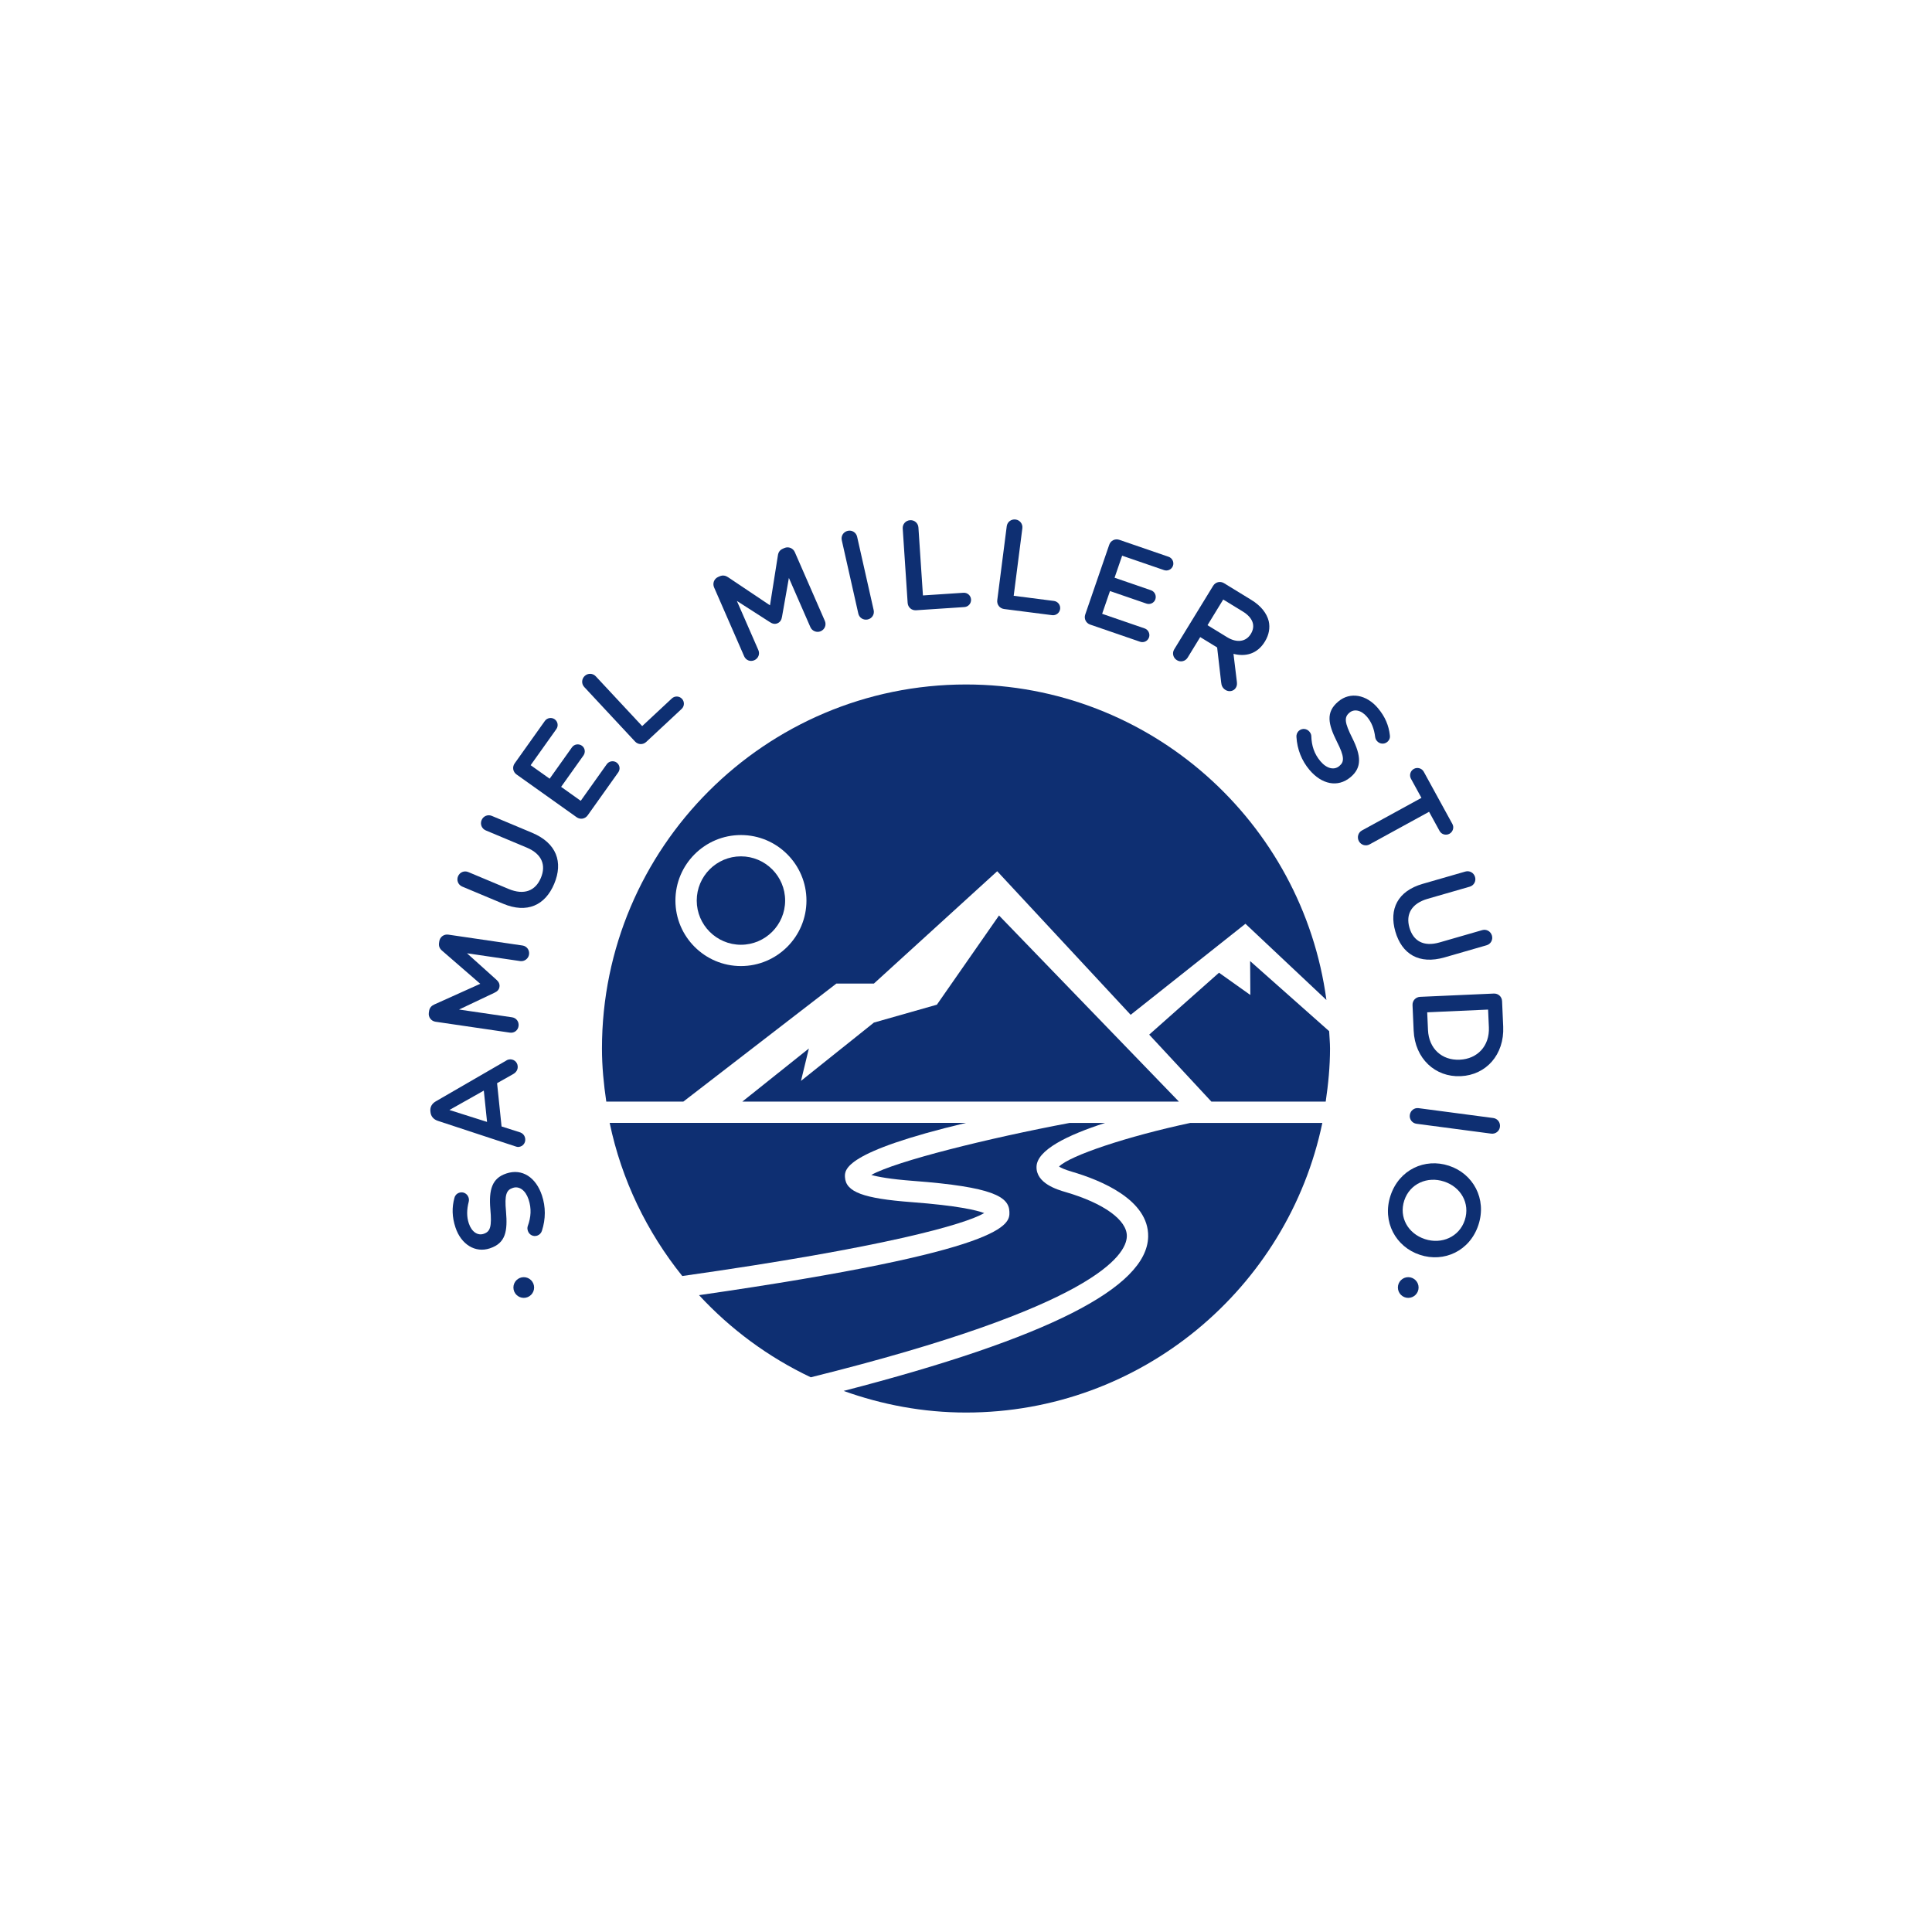 <?xml version="1.0" encoding="utf-8"?>
<!-- Generator: Adobe Illustrator 24.0.1, SVG Export Plug-In . SVG Version: 6.00 Build 0)  -->
<svg version="1.1" id="Layer_1" xmlns="http://www.w3.org/2000/svg" xmlns:xlink="http://www.w3.org/1999/xlink" x="0px" y="0px"
	 viewBox="0 0 2000 2000" style="enable-background:new 0 0 2000 2000;" xml:space="preserve">
<style type="text/css">
	.st0{display:none;fill:#FFFFFF;stroke:#000000;stroke-miterlimit:10;}
	.st1{fill:#0E2F72;}
</style>
<rect class="st0" width="2000" height="2000"/>
<g>
	<path class="st1" d="M524.22,1214.77l-0.25,0.09c-14.58,4.86-18.05,16.64-16.37,36.76c1.64,18.31-0.03,23.33-6.81,25.6l-0.26,0.09
		c-5.78,1.93-12.2-1.8-15.21-10.85c-2.31-6.91-2.22-14.2-0.09-22.46c0.33-1.51,0.29-2.89-0.22-4.4c-1.34-4.02-5.57-6.24-9.6-4.9
		c-3.02,1-4.6,3.35-5.02,5.44c-2.64,9.68-2.55,19.57,1.14,30.63c5.83,17.47,20.45,26.56,35.54,21.52l0.25-0.09
		c16.22-5.41,18.22-17.81,16.5-38.05c-1.68-17.6,0.54-22.24,6.83-24.35l0.25-0.09c6.53-2.18,13.07,2.34,16.26,11.89
		c3.19,9.55,2.52,18.44-0.83,27.66c-0.41,1.26-0.58,2.85,0.13,4.99c1.35,4.02,5.58,6.23,9.6,4.89c2.51-0.84,4.24-2.81,4.91-4.99
		c4.01-12.24,4.01-24.8,0.02-36.74C554.81,1218.96,540.68,1209.28,524.22,1214.77z"/>
	<path class="st1" d="M536.98,1187.3c4.22-0.44,7.17-4.08,6.74-8.29c-0.36-3.43-2.49-6.01-5.92-6.98l-18.59-5.93l-4.64-44.8
		l16.47-9.29c3.28-1.8,5.24-4.67,4.85-8.49c-0.45-4.36-4.22-7.29-8.57-6.84c-1.05,0.11-2.21,0.5-3.33,1.27l-72.85,42.17
		c-3.89,2.27-6.07,5.69-5.6,10.3l0.09,0.8c0.47,4.6,3.32,7.64,7.59,9.07l79.96,26.33C534.57,1187.15,535.8,1187.42,536.98,1187.3z
		 M465.24,1149.06l35.6-20.07l3.36,32.41L465.24,1149.06z"/>
	<path class="st1" d="M527.79,1068.97c4.45,0.66,8.36-2.25,9.01-6.72c0.66-4.45-2.23-8.49-6.7-9.14l-54.91-8.04l36.68-17.39
		c2.88-1.32,4.76-3.18,5.17-6.07c0.44-3.01-0.82-5.34-3.19-7.43l-30.4-27.34l55.05,8.07c4.32,0.64,8.53-2.5,9.17-6.83
		c0.68-4.58-2.35-8.65-6.8-9.29l-76.81-11.26c-4.45-0.66-8.64,2.35-9.32,6.93l-0.25,1.7c-0.47,3.28,0.61,5.84,3.12,7.96l39.56,34.31
		l-47.58,21.41c-2.73,1.21-4.91,3.3-5.42,6.84l-0.25,1.7c-0.68,4.59,2.48,8.67,6.93,9.32L527.79,1068.97z"/>
	<path class="st1" d="M550.8,862.07l-41.65-17.46c-4.15-1.75-8.83,0.17-10.58,4.32c-1.79,4.27,0.13,8.95,4.28,10.7l42.38,17.77
		c15.75,6.61,20.26,18.13,14.67,31.43c-5.63,13.44-17.49,18.09-33.37,11.43l-41.77-17.51c-4.15-1.75-8.83,0.17-10.58,4.32
		c-1.79,4.27,0.13,8.96,4.28,10.7l42.38,17.77c24.79,10.4,43.56,1.61,52.87-20.62C583.11,892.57,576.33,872.78,550.8,862.07z"/>
	<path class="st1" d="M608.36,844.04l31.66-44.5c2.3-3.23,1.63-7.78-1.71-10.17c-3.25-2.3-7.86-1.52-10.17,1.71L601.17,829
		l-20.3-14.45l23.13-32.5c2.3-3.25,1.63-7.78-1.61-10.09c-3.35-2.38-7.97-1.6-10.27,1.64l-23.13,32.51l-19.66-13.98l26.59-37.36
		c2.3-3.25,1.63-7.78-1.71-10.17c-3.25-2.31-7.86-1.53-10.17,1.71l-31.27,43.95c-2.68,3.78-1.84,8.76,1.93,11.46l62.2,44.25
		C600.69,848.66,605.68,847.82,608.36,844.04z"/>
	<path class="st1" d="M657.38,767.61c3.16,3.4,8.22,3.57,11.61,0.41l36.62-34.14c3-2.79,3.16-7.47,0.37-10.48
		c-2.8-3-7.48-3.17-10.48-0.37l-30.71,28.63l-48.04-51.54c-3.07-3.29-8.12-3.47-11.42-0.4c-3.39,3.16-3.57,8.22-0.49,11.5
		L657.38,767.61z"/>
	<path class="st1" d="M770.35,679.38c1.81,4.13,6.34,5.91,10.47,4.11c4.13-1.8,6.04-6.39,4.23-10.52l-22.23-50.89l34.18,21.95
		c2.64,1.74,5.23,2.34,7.89,1.17c2.79-1.22,4.11-3.53,4.63-6.64l7.13-40.29l22.29,51.01c1.76,4.01,6.64,5.93,10.65,4.17
		c4.25-1.85,6.09-6.57,4.29-10.7l-31.09-71.18c-1.81-4.13-6.58-6.09-10.83-4.24l-1.57,0.69c-3.04,1.33-4.65,3.61-5.11,6.86
		l-8.2,51.75l-43.38-29.08c-2.46-1.67-5.39-2.42-8.67-0.98l-1.58,0.69c-4.25,1.85-6.04,6.68-4.24,10.81L770.35,679.38z"/>
	<path class="st1" d="M898.32,641.26c4.39-0.99,7.1-5.26,6.1-9.66l-17.13-75.98c-0.99-4.39-5.27-7.09-9.66-6.1
		c-4.53,1.02-7.22,5.29-6.23,9.69l17.13,75.98C889.53,639.57,893.81,642.28,898.32,641.26z"/>
	<path class="st1" d="M948.32,631.74l50-3.31c4.1-0.27,7.18-3.8,6.91-7.89c-0.27-4.1-3.8-7.19-7.89-6.91l-41.92,2.77l-4.67-70.35
		c-0.29-4.5-4.1-7.83-8.59-7.54c-4.64,0.31-7.97,4.12-7.67,8.61l5.1,76.96C939.89,628.72,943.69,632.05,948.32,631.74z"/>
	<path class="st1" d="M1039.47,630.46l49.67,6.36c4.07,0.53,7.78-2.34,8.3-6.42c0.53-4.08-2.34-7.77-6.41-8.3l-41.65-5.34
		l8.96-69.91c0.57-4.46-2.53-8.47-6.99-9.05c-4.59-0.58-8.6,2.51-9.18,6.98l-9.8,76.48
		C1031.78,625.87,1034.88,629.87,1039.47,630.46z"/>
	<path class="st1" d="M1128.55,646.57l51.65,17.77c3.75,1.29,7.92-0.64,9.26-4.52c1.29-3.76-0.77-7.98-4.52-9.27l-44-15.14
		l8.11-23.56l37.73,12.98c3.76,1.29,7.94-0.64,9.23-4.4c1.34-3.88-0.72-8.1-4.49-9.39l-37.73-12.98l7.85-22.81l43.36,14.92
		c3.76,1.29,7.94-0.64,9.27-4.52c1.29-3.76-0.77-7.98-4.53-9.27l-51.01-17.55c-4.39-1.51-8.94,0.71-10.45,5.1l-24.84,72.2
		C1121.94,640.51,1124.17,645.06,1128.55,646.57z"/>
	<path class="st1" d="M1229.45,680.76l13.01-21.25l17.52,10.73l4.19,36.3c0.27,3.12,1.4,5.83,4.57,7.77
		c3.38,2.07,8.26,1.48,10.61-2.36c1.32-2.15,1.32-4.17,0.99-6.7l-3.44-28.39c12.63,3.23,24.69,0.04,32.44-12.61l0.14-0.23
		c4.22-6.89,5.45-14.22,3.89-21.08c-2.04-8.1-8.03-15.81-17.98-21.9l-28.26-17.32c-3.96-2.43-8.87-1.24-11.3,2.72l-40.3,65.79
		c-2.35,3.84-1.17,8.77,2.79,11.19C1222.17,685.78,1227.09,684.6,1229.45,680.76z M1266.28,620.62l20.24,12.4
		c10.29,6.3,13.56,14.68,8.36,23.15l-0.14,0.23c-4.92,8.02-14.43,9.35-24.38,3.26l-20.35-12.46L1266.28,620.62z"/>
	<path class="st1" d="M1398.07,804.51l0.2-0.17c11.76-9.89,10.66-22.11,1.69-40.18c-8.26-16.42-8.55-21.71-3.08-26.32l0.2-0.17
		c4.67-3.91,12-2.81,18.14,4.49c4.69,5.59,7.3,12.39,8.35,20.85c0.24,1.52,0.79,2.79,1.81,4.01c2.73,3.25,7.48,3.75,10.73,1.02
		c2.43-2.05,3.05-4.81,2.67-6.91c-1.11-9.97-4.83-19.14-12.34-28.05c-11.85-14.1-28.79-17.17-40.96-6.94l-0.19,0.17
		c-13.09,11-10.39,23.27-1.33,41.45c8.03,15.74,7.69,20.88,2.6,25.14l-0.19,0.17c-5.27,4.43-13.03,2.63-19.49-5.07
		c-6.48-7.71-9.13-16.22-9.41-26.02c-0.07-1.33-0.51-2.87-1.95-4.59c-2.73-3.25-7.48-3.75-10.73-1.02c-2.03,1.7-2.9,4.17-2.72,6.45
		c0.77,12.85,5.39,24.54,13.5,34.17C1368.1,811.88,1384.79,815.68,1398.07,804.51z"/>
	<path class="st1" d="M1490.26,860.24c1.97,3.6,6.59,4.85,10.19,2.88c3.6-1.97,5.04-6.53,3.06-10.13l-29.62-54.06
		c-2.04-3.71-6.65-4.96-10.25-2.99c-3.6,1.97-5.03,6.53-3,10.25l10.83,19.76l-61.61,33.75c-3.95,2.17-5.31,7.14-3.14,11.1
		c2.17,3.95,7.08,5.49,11.04,3.32l61.61-33.75L1490.26,860.24z"/>
	<path class="st1" d="M1444.44,964.26c6.73,23.3,24.43,34.48,51.05,26.8l43.43-12.53c4.32-1.25,6.77-5.67,5.52-10.01
		c-1.28-4.46-5.71-6.91-10.04-5.66l-44.19,12.74c-16.43,4.74-27.17-1.4-31.17-15.29c-4.04-14.01,2.29-25.08,18.84-29.86l43.56-12.56
		c4.34-1.24,6.78-5.67,5.53-10.01c-1.28-4.45-5.71-6.9-10.05-5.65l-44.2,12.74C1446.87,922.45,1437.76,941.08,1444.44,964.26z"/>
	<path class="st1" d="M1462.24,1040.51l1.17,26.35c1.3,29.13,22.45,48.36,48.54,47.19l0.26-0.01c26.09-1.16,45.19-22.18,43.9-51.31
		l-1.17-26.35c-0.2-4.64-3.95-8.05-8.57-7.85l-76.27,3.4C1465.46,1032.15,1462.04,1035.88,1462.24,1040.51z M1540.47,1045.12
		l0.81,18.28c0.87,19.46-11.93,32.78-30.08,33.59l-0.26,0.01c-18.15,0.81-31.82-11.32-32.69-30.79l-0.81-18.27L1540.47,1045.12z"/>
	<path class="st1" d="M1545.8,1157.37l-77.28-10.21c-4.46-0.58-8.49,2.49-9.09,7.1c-0.59,4.46,2.49,8.49,6.96,9.07l77.27,10.21
		c4.46,0.58,8.49-2.49,9.07-6.96C1553.34,1161.97,1550.26,1157.95,1545.8,1157.37z"/>
	<path class="st1" d="M1500.11,1206.84l-0.25-0.09c-24.79-8.16-51.52,3.96-60.43,31.02c-8.91,27.05,5.55,53.03,30.35,61.19
		l0.25,0.08c24.79,8.17,51.53-3.96,60.43-31.01C1539.37,1240.97,1524.91,1215,1500.11,1206.84z M1516.33,1263.09
		c-5.77,17.5-24.09,25.27-41.2,19.64l-0.26-0.09c-17.11-5.63-26.94-22.39-21.18-39.89c5.76-17.49,23.96-25.3,41.08-19.67l0.25,0.08
		C1512.14,1228.79,1522.09,1245.6,1516.33,1263.09z"/>
	<path class="st1" d="M542.2,1322.12c-5.92,0-10.72,4.8-10.72,10.72c0,5.92,4.8,10.72,10.72,10.72c5.92,0,10.72-4.8,10.72-10.72
		C552.91,1326.92,548.12,1322.12,542.2,1322.12z"/>
	<path class="st1" d="M1457.8,1322.12c-5.92,0-10.71,4.8-10.71,10.72c0,5.92,4.8,10.72,10.71,10.72c5.92,0,10.72-4.8,10.72-10.72
		C1468.52,1326.92,1463.72,1322.12,1457.8,1322.12z"/>
	<g>
		<path class="st1" d="M1000,708.57c-207.79,0-376.85,169.05-376.85,376.84c0,18.71,1.82,36.96,4.47,54.95h79.79l158.4-122.17h38.84
			l127.66-116.29l138.14,148.62l118.83-94.23l83.82,78.88C1348.4,851.11,1190.72,708.57,1000,708.57z M767.01,1000.07
			c-37.4,0-67.82-30.42-67.82-67.82s30.42-67.82,67.82-67.82s67.83,30.42,67.83,67.82S804.41,1000.07,767.01,1000.07z"/>
		<path class="st1" d="M767.01,886.49c-25.22,0-45.75,20.53-45.75,45.76c0,25.23,20.53,45.76,45.75,45.76
			c25.24,0,45.76-20.53,45.76-45.76C812.77,907.02,792.24,886.49,767.01,886.49z"/>
	</g>
	<path class="st1" d="M1376.84,1085.42c0,18.71-1.83,36.96-4.47,54.95h-118.36l-64.37-69.32l72.27-64.1l32.44,23.06l-0.22-35.09
		l81.8,72.55C1376.21,1073.46,1376.84,1079.36,1376.84,1085.42z"/>
	<path class="st1" d="M874.71,1218.63c0.86,15.29,18.93,22.05,69.12,25.83c47.41,3.58,67.02,8.3,75.05,11.32
		c-20.33,11.74-102.64,35.39-312.58,65.16c-36.53-45.45-62.85-99.41-75.17-158.52H999.9
		C873.47,1192.61,874.29,1210.89,874.71,1218.63z"/>
	<polygon class="st1" points="768.45,1140.37 837.34,1085.39 829.18,1118.94 904.65,1058.58 969.86,1040.05 1034.18,947.7 
		1220.38,1140.37 	"/>
	<path class="st1" d="M723.64,1340.74c322.36-46.5,321.71-73.37,321.29-86.37c-0.51-15.5-16.94-25.69-99.44-31.91
		c-24.16-1.82-36.92-4.28-43.53-6.17c25.84-14.36,121-37.98,205.38-53.86h36.7c-39.66,12.79-70.39,28.14-71.03,45.17
		c-0.66,17.46,21.79,24.01,30.24,26.47c39.36,11.48,63.59,28.99,63.25,45.68c-0.41,19.61-33.32,72.98-327.19,146.02
		C795.42,1404.96,756.25,1376.01,723.64,1340.74z"/>
	<path class="st1" d="M1000,1462.26c-44.5,0-87.03-8.16-126.69-22.38c210.78-54.55,314.15-106.88,315.26-159.67
		c0.8-38.26-49.24-58.59-79.13-67.32c-7.37-2.15-11.21-4.05-13.13-5.26c11.14-11.36,70.77-31.3,135.98-45.2h136.59
		C1333.22,1333.41,1181.4,1462.26,1000,1462.26z"/>
</g>
</svg>
